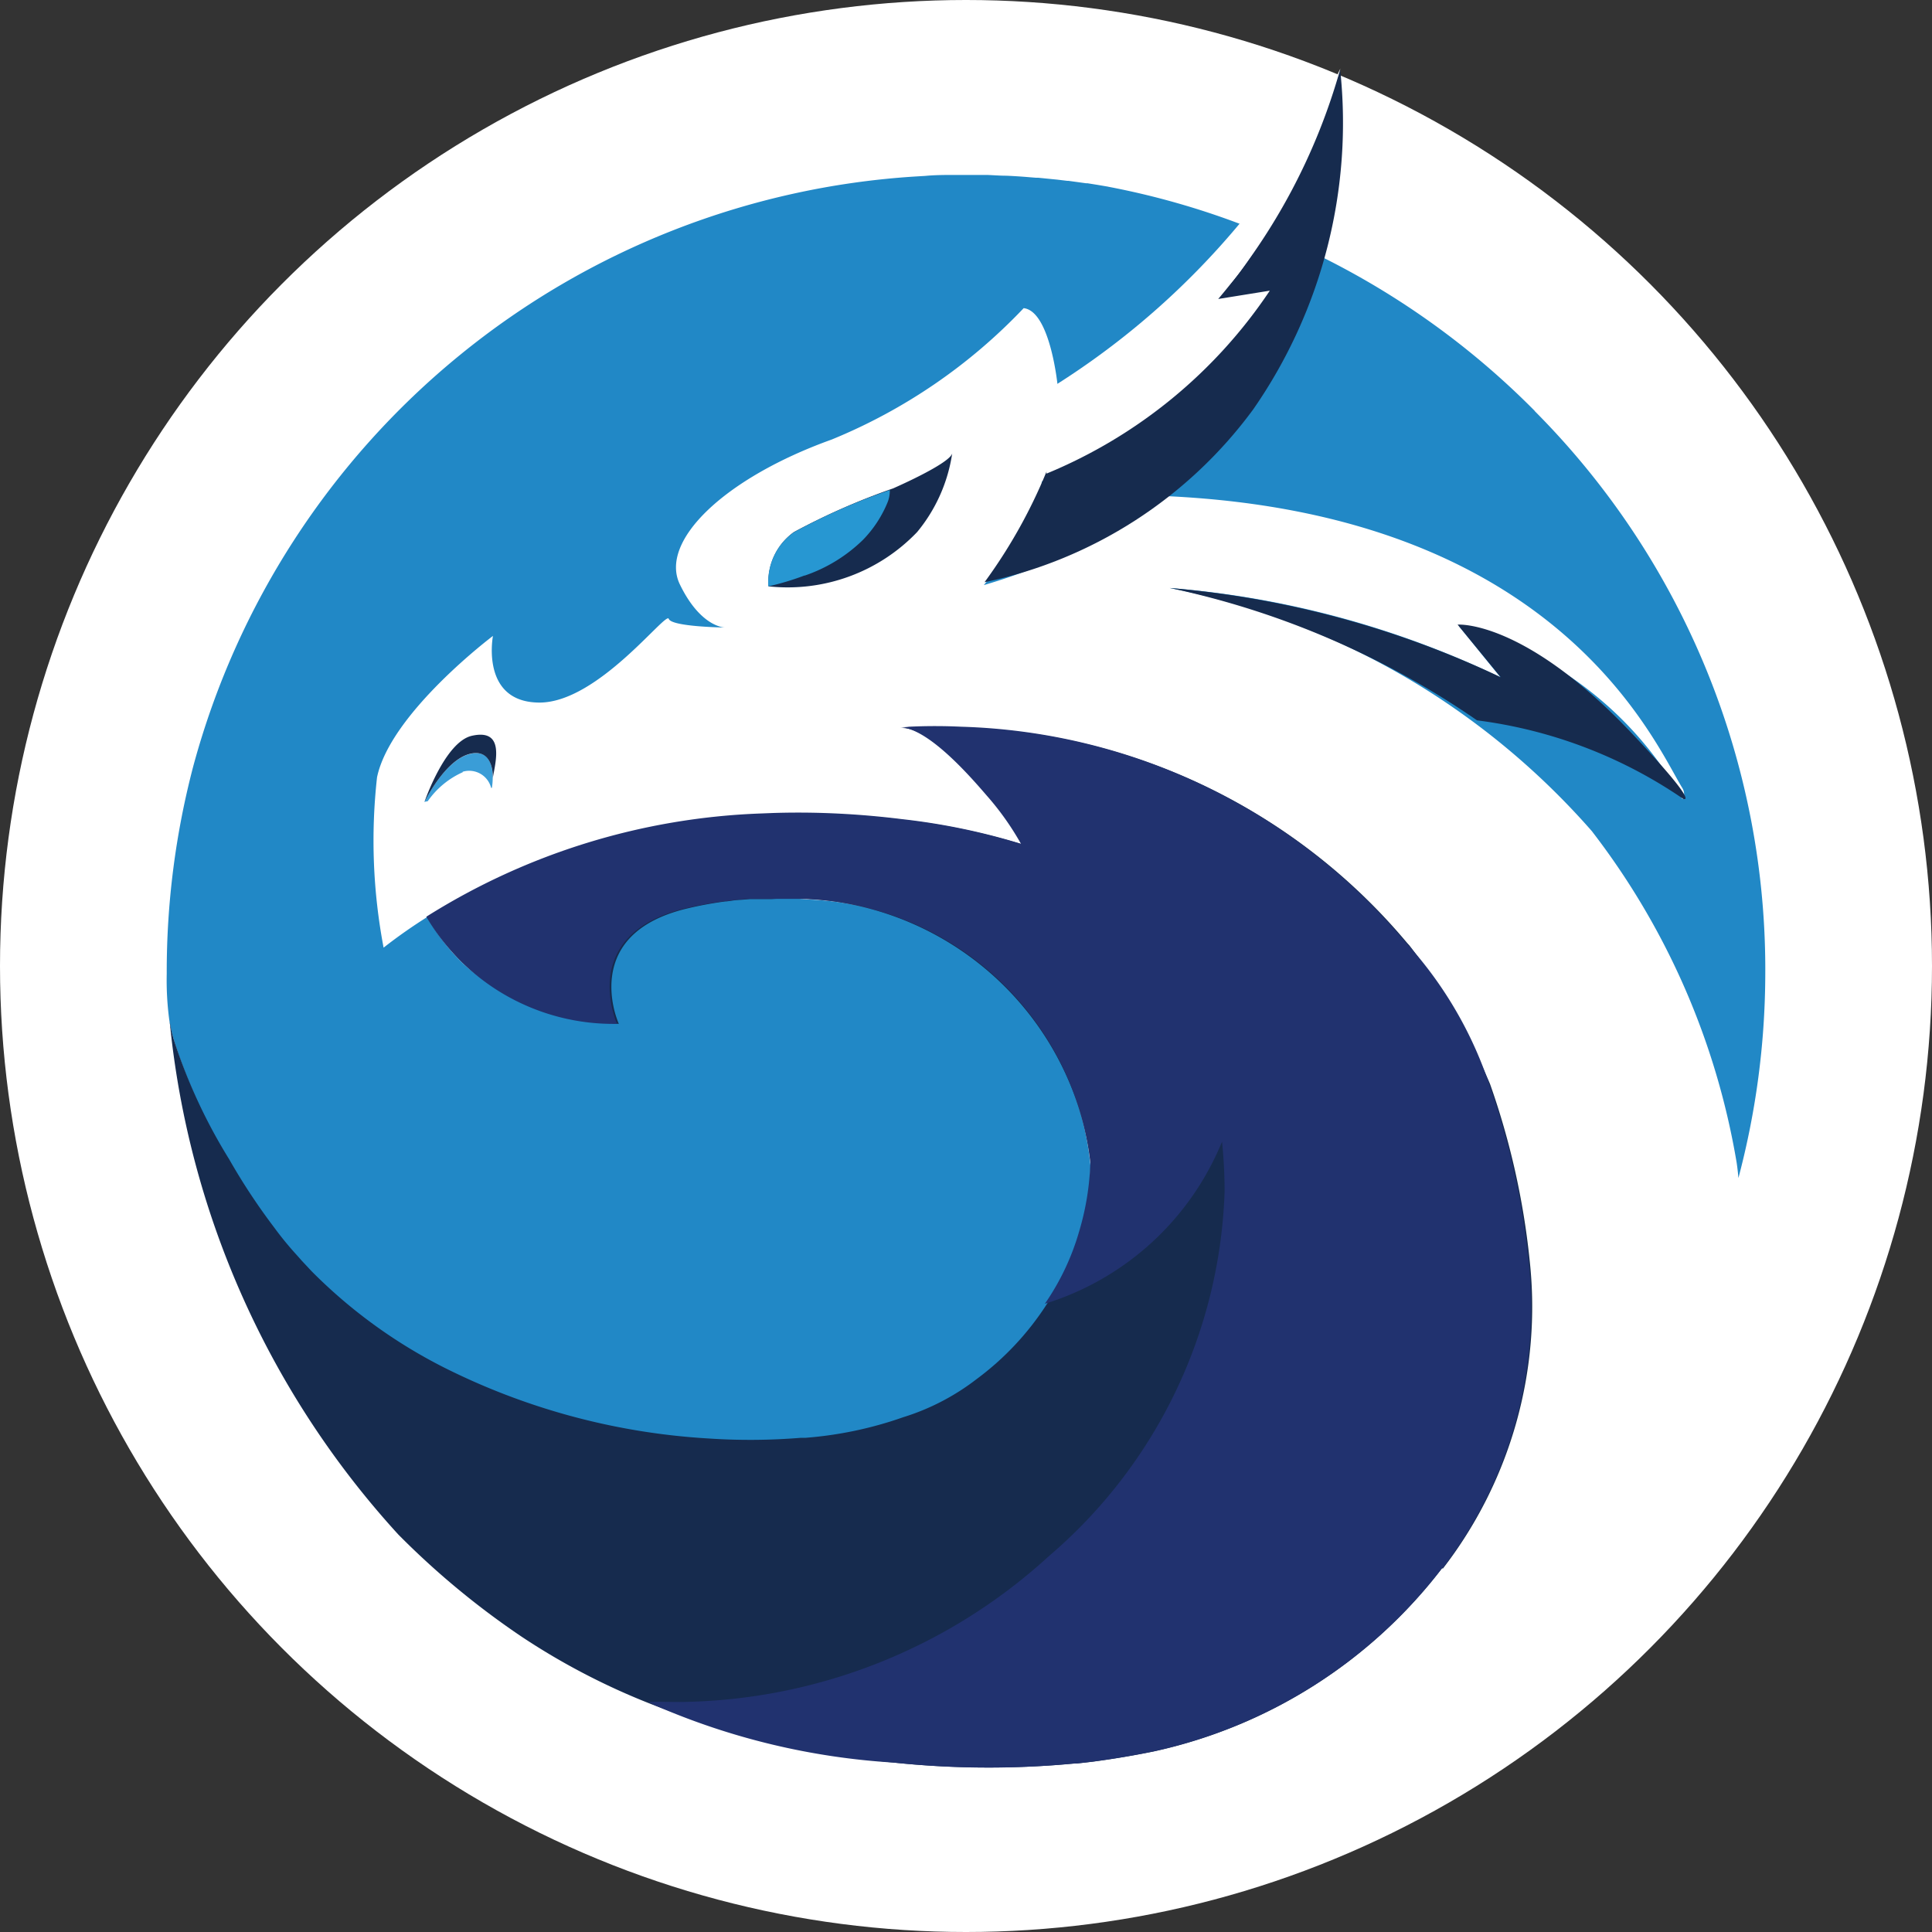 <svg xmlns="http://www.w3.org/2000/svg" width="20" height="20" viewBox="0 0 20 20">
  <rect x="0" y="0" width="20" height="20" fill="#333333" stroke="none"/>
  <g id="Quickswap_OLD_" data-name="Quickswap (OLD)" transform="translate(0.33 0.11)">
    <g id="Ellipse_528" transform="translate(-0.33 -0.11)">
      <circle id="椭圆_1151" data-name="椭圆 1151" cx="10" cy="10" r="10" transform="translate(0 0)" fill="#fff"/>
    </g>
    <g id="Path_11311" transform="translate(1.392 1.612)">
      <path id="path_15919" data-name="path 15919" d="M56.887,45.463a8.286,8.286,0,0,0-2.46-1.716,2.318,2.318,0,0,0,.232-.8l-.04-.017a6.572,6.572,0,0,1-.436.717,8.928,8.928,0,0,1-.573.741l.472.005a4.273,4.273,0,0,1-2.3,1.8c0,.387-.6,1.072-.6,1.072a6.229,6.229,0,0,0,1.891-.921c4.068.187,5.06,2.569,5.339,3.019.04.064.009.124,0,.114A3.731,3.731,0,0,0,56.1,47.689l.43.53a9.654,9.654,0,0,0-3.425-.924,7.8,7.8,0,0,1,4.371,2.516,7.7,7.7,0,0,1,1.5,3.434c.01.068.015.121.018.158a8.3,8.3,0,0,0,.278-2.086,8.192,8.192,0,0,0-2.388-5.855Zm-4.414-2.322-.118-.02-.1-.016h-.015l-.182-.025h-.012l-.1-.012-.2-.02h-.024l-.074-.006q-.116-.01-.234-.015c-.068,0-.136-.006-.2-.008h-.325c-.105,0-.21,0-.314.01l-.1.006A8.283,8.283,0,0,0,43,49.135a8.369,8.369,0,0,0-.276,2.152,3.115,3.115,0,0,0,.026.477,1.472,1.472,0,0,0,.048.208.1.1,0,0,0,.006.023,6.016,6.016,0,0,0,.561,1.24,6.375,6.375,0,0,0,.469.709,3.225,3.225,0,0,0,.23.282l.025.028.03.033c.029.031.058.064.087.093l.019.02a5.3,5.3,0,0,0,1.454,1.035,7.008,7.008,0,0,0,2.648.69,6.446,6.446,0,0,0,.959-.007h.047a3.916,3.916,0,0,0,1.01-.213,2.417,2.417,0,0,0,.759-.395,2.952,2.952,0,0,0,.727-.774,2.769,2.769,0,0,0,.458-1.457,3.053,3.053,0,0,0-2.929-2.76h0c-.055-.005-.112-.009-.169-.012h-.324l-.094,0-.08.006-.071.006c-.047,0-.094.01-.141.017q-.18.025-.366.064c-1.134.26-.739,1.168-.726,1.2a3.7,3.7,0,0,1-.788-.159l-.012,0-.05-.017a2.16,2.16,0,0,1-.74-.436h0l-.02-.02a2.024,2.024,0,0,1-.355-.468h0a5.328,5.328,0,0,0-.453.318,5.926,5.926,0,0,1-.068-1.763c.138-.666,1.2-1.464,1.2-1.464s-.132.684.476.69,1.317-.95,1.344-.867.581.09.581.09-.25,0-.466-.446.457-1.1,1.572-1.5a5.725,5.725,0,0,0,1.987-1.36c.277.031.352.806.352.806A8.571,8.571,0,0,0,53.9,43.551h0a8.183,8.183,0,0,0-1.43-.41h0ZM50.31,48.724v0" transform="translate(-42.72 -42.93)" fill="#2188c6"/>
    </g>
    <g id="Path_11313" transform="translate(1.424 7.409)">
      <path id="path_15920" data-name="path 15920" d="M56.707,196.575a5.14,5.14,0,0,1-2.988,1.9q-.313.064-.631.106l-.085.01-.081.009H52.9a9.637,9.637,0,0,1-4.344-.6,7.1,7.1,0,0,1-1.377-.711,8.4,8.4,0,0,1-1.28-1.06,9.2,9.2,0,0,1-2.367-5.316,1.472,1.472,0,0,0,.048.208,5.607,5.607,0,0,0,.568,1.223,6.481,6.481,0,0,0,.468.709,3.362,3.362,0,0,0,.23.281l.025.028.03.034.087.093.019.02a5.291,5.291,0,0,0,1.454,1.035,7.007,7.007,0,0,0,2.648.691,6.448,6.448,0,0,0,.959-.007h.048a3.951,3.951,0,0,0,1.01-.213,2.407,2.407,0,0,0,.759-.394,2.949,2.949,0,0,0,.726-.774,2.772,2.772,0,0,0,.459-1.458,3.121,3.121,0,0,0-3.306-2.738c-.044,0-.088,0-.132,0h-.093l-.09.008c-.05,0-.1.01-.15.016h-.012c-.127.017-.255.04-.382.07-.662.152-.8.525-.8.816a1.018,1.018,0,0,0,.077.382h-.006a3.723,3.723,0,0,1-.788-.159l-.012,0-.05-.017a2.15,2.15,0,0,1-.74-.437h0l-.02-.019a1.882,1.882,0,0,1-.2-.233,2.269,2.269,0,0,1-.152-.236,6.966,6.966,0,0,1,3.46-1.069l.127-.005q.259-.008.519,0,.409.013.821.064a6.808,6.808,0,0,1,1.224.255h0v0h0a2.829,2.829,0,0,0-.355-.5c-.169-.2-.611-.711-.9-.707h0l.086-.005q.269-.013.542,0a6.234,6.234,0,0,1,4.606,2.232l.022.024.027.035a6.582,6.582,0,0,1,.808,1.4h0a7.909,7.909,0,0,1,.41,1.825,4.43,4.43,0,0,1-.9,3.193Z" transform="translate(-43.53 -187.863)" fill="#162b4e"/>
    </g>
    <g id="Path_11315" transform="translate(4.087 7.405)">
      <path id="path_15921" data-name="path 15921" d="M120.614,196.488a5.14,5.14,0,0,1-2.988,1.9q-.313.064-.63.106l-.085.01-.081.009h-.025l-.171.015a9.224,9.224,0,0,1-1.688-.023,7.3,7.3,0,0,1-2.484-.594l-.064-.034c.106-.005.214,0,.322,0a5.747,5.747,0,0,0,3.821-1.51,5.185,5.185,0,0,0,1.819-3.776c0-.147-.007-.3-.02-.446l-.006-.068-.028.064a2.907,2.907,0,0,1-1.789,1.608l-.018.006a2.552,2.552,0,0,0,.356-.752,2.761,2.761,0,0,0,.115-.711,3.081,3.081,0,0,0-3.044-2.729H113.9l-.1,0h-.361a.893.893,0,0,0-.091.008c-.05,0-.1.01-.15.016h-.012c-.127.016-.258.04-.39.07-1.133.259-.739,1.168-.726,1.2h0a2.245,2.245,0,0,1-1.974-1.109,6.968,6.968,0,0,1,3.465-1.069l.127-.005q.259-.008.519,0,.407.013.816.064a6.705,6.705,0,0,1,1.229.255h0a2.9,2.9,0,0,0-.355-.5c-.168-.195-.606-.7-.9-.707H115c.03,0,.064,0,.092-.005q.27-.013.542,0a6.233,6.233,0,0,1,4.6,2.232l.022.024c.011.012.022.023.032.035a4.12,4.12,0,0,1,.808,1.4h0a7.908,7.908,0,0,1,.409,1.825,4.427,4.427,0,0,1-.892,3.2Z" transform="translate(-110.1 -187.773)" fill="#21326f"/>
    </g>
    <path id="path_15922" data-name="path 15922" d="M258.142,18.04s-.818,2.155-1.368,2.4.476.037.476.037l-2.106,1.612a5.4,5.4,0,0,1-.684,1.252,4.622,4.622,0,0,0,2.784-1.793A5.2,5.2,0,0,0,258.142,18.04Z" transform="translate(-244.598 -17.424)" fill="#162b4e"/>
    <path id="path_15923" data-name="path 15923" d="M270.563,21.016a8.122,8.122,0,0,0,2.986-3.3,6.333,6.333,0,0,1-1.265,2.386l.534-.086a5.132,5.132,0,0,1-2.312,1.894,5.67,5.67,0,0,1,.057-.9Z" transform="translate(-260.003 -17.117)" fill="#fff"/>
    <g id="group_25681" data-name="group 25681" transform="translate(4.064 7.496)">
      <path id="path_15924" data-name="path 15924" d="M109.916,194.967a.234.234,0,0,1,.294.167l.008,0c.021-.127.024-.418-.234-.349s-.465.494-.465.494l.035-.007a.879.879,0,0,1,.362-.3Z" transform="translate(-109.52 -194.584)" fill="#3a9dd7"/>
      <path id="path_15925" data-name="path 15925" d="M110,190.058c-.277.063-.489.682-.489.682l.036-.066c.07-.123.235-.377.429-.428s.244.116.242.252a.012.012,0,0,0,0-.006C110.246,190.325,110.344,189.98,110,190.058Z" transform="translate(-109.51 -190.047)" fill="#162b4e"/>
    </g>
    <g id="group_25682" data-name="group 25682" transform="translate(7.627 4.578)">
      <path id="path_15926" data-name="path 15926" d="M198.6,118.482a.634.634,0,0,1,.262-.562,7.065,7.065,0,0,1,1.027-.452c.275-.122.608-.292.613-.368a1.66,1.66,0,0,1-.364.82A1.855,1.855,0,0,1,198.6,118.482Z" transform="translate(-198.601 -117.1)" fill="#162b4e"/>
      <path id="path_15927" data-name="path 15927" d="M198.963,127.605a1.6,1.6,0,0,0,.6-.368,1.215,1.215,0,0,0,.255-.387.316.316,0,0,0,.024-.13,6.419,6.419,0,0,0-.995.438.631.631,0,0,0-.262.559,2.816,2.816,0,0,0,.373-.112Z" transform="translate(-198.588 -126.335)" fill="#2797d2"/>
    </g>
    <path id="path_15928" data-name="path 15928" d="M307.751,154.126a4.856,4.856,0,0,0-2.132-.811,8.813,8.813,0,0,0-3.179-1.37,9.945,9.945,0,0,1,3.425.924l-.447-.545s.687-.056,1.807,1.129c.731.773.526.673.526.673Z" transform="translate(-290.659 -145.968)" fill="#162b4e"/>
  </g>
</svg>
